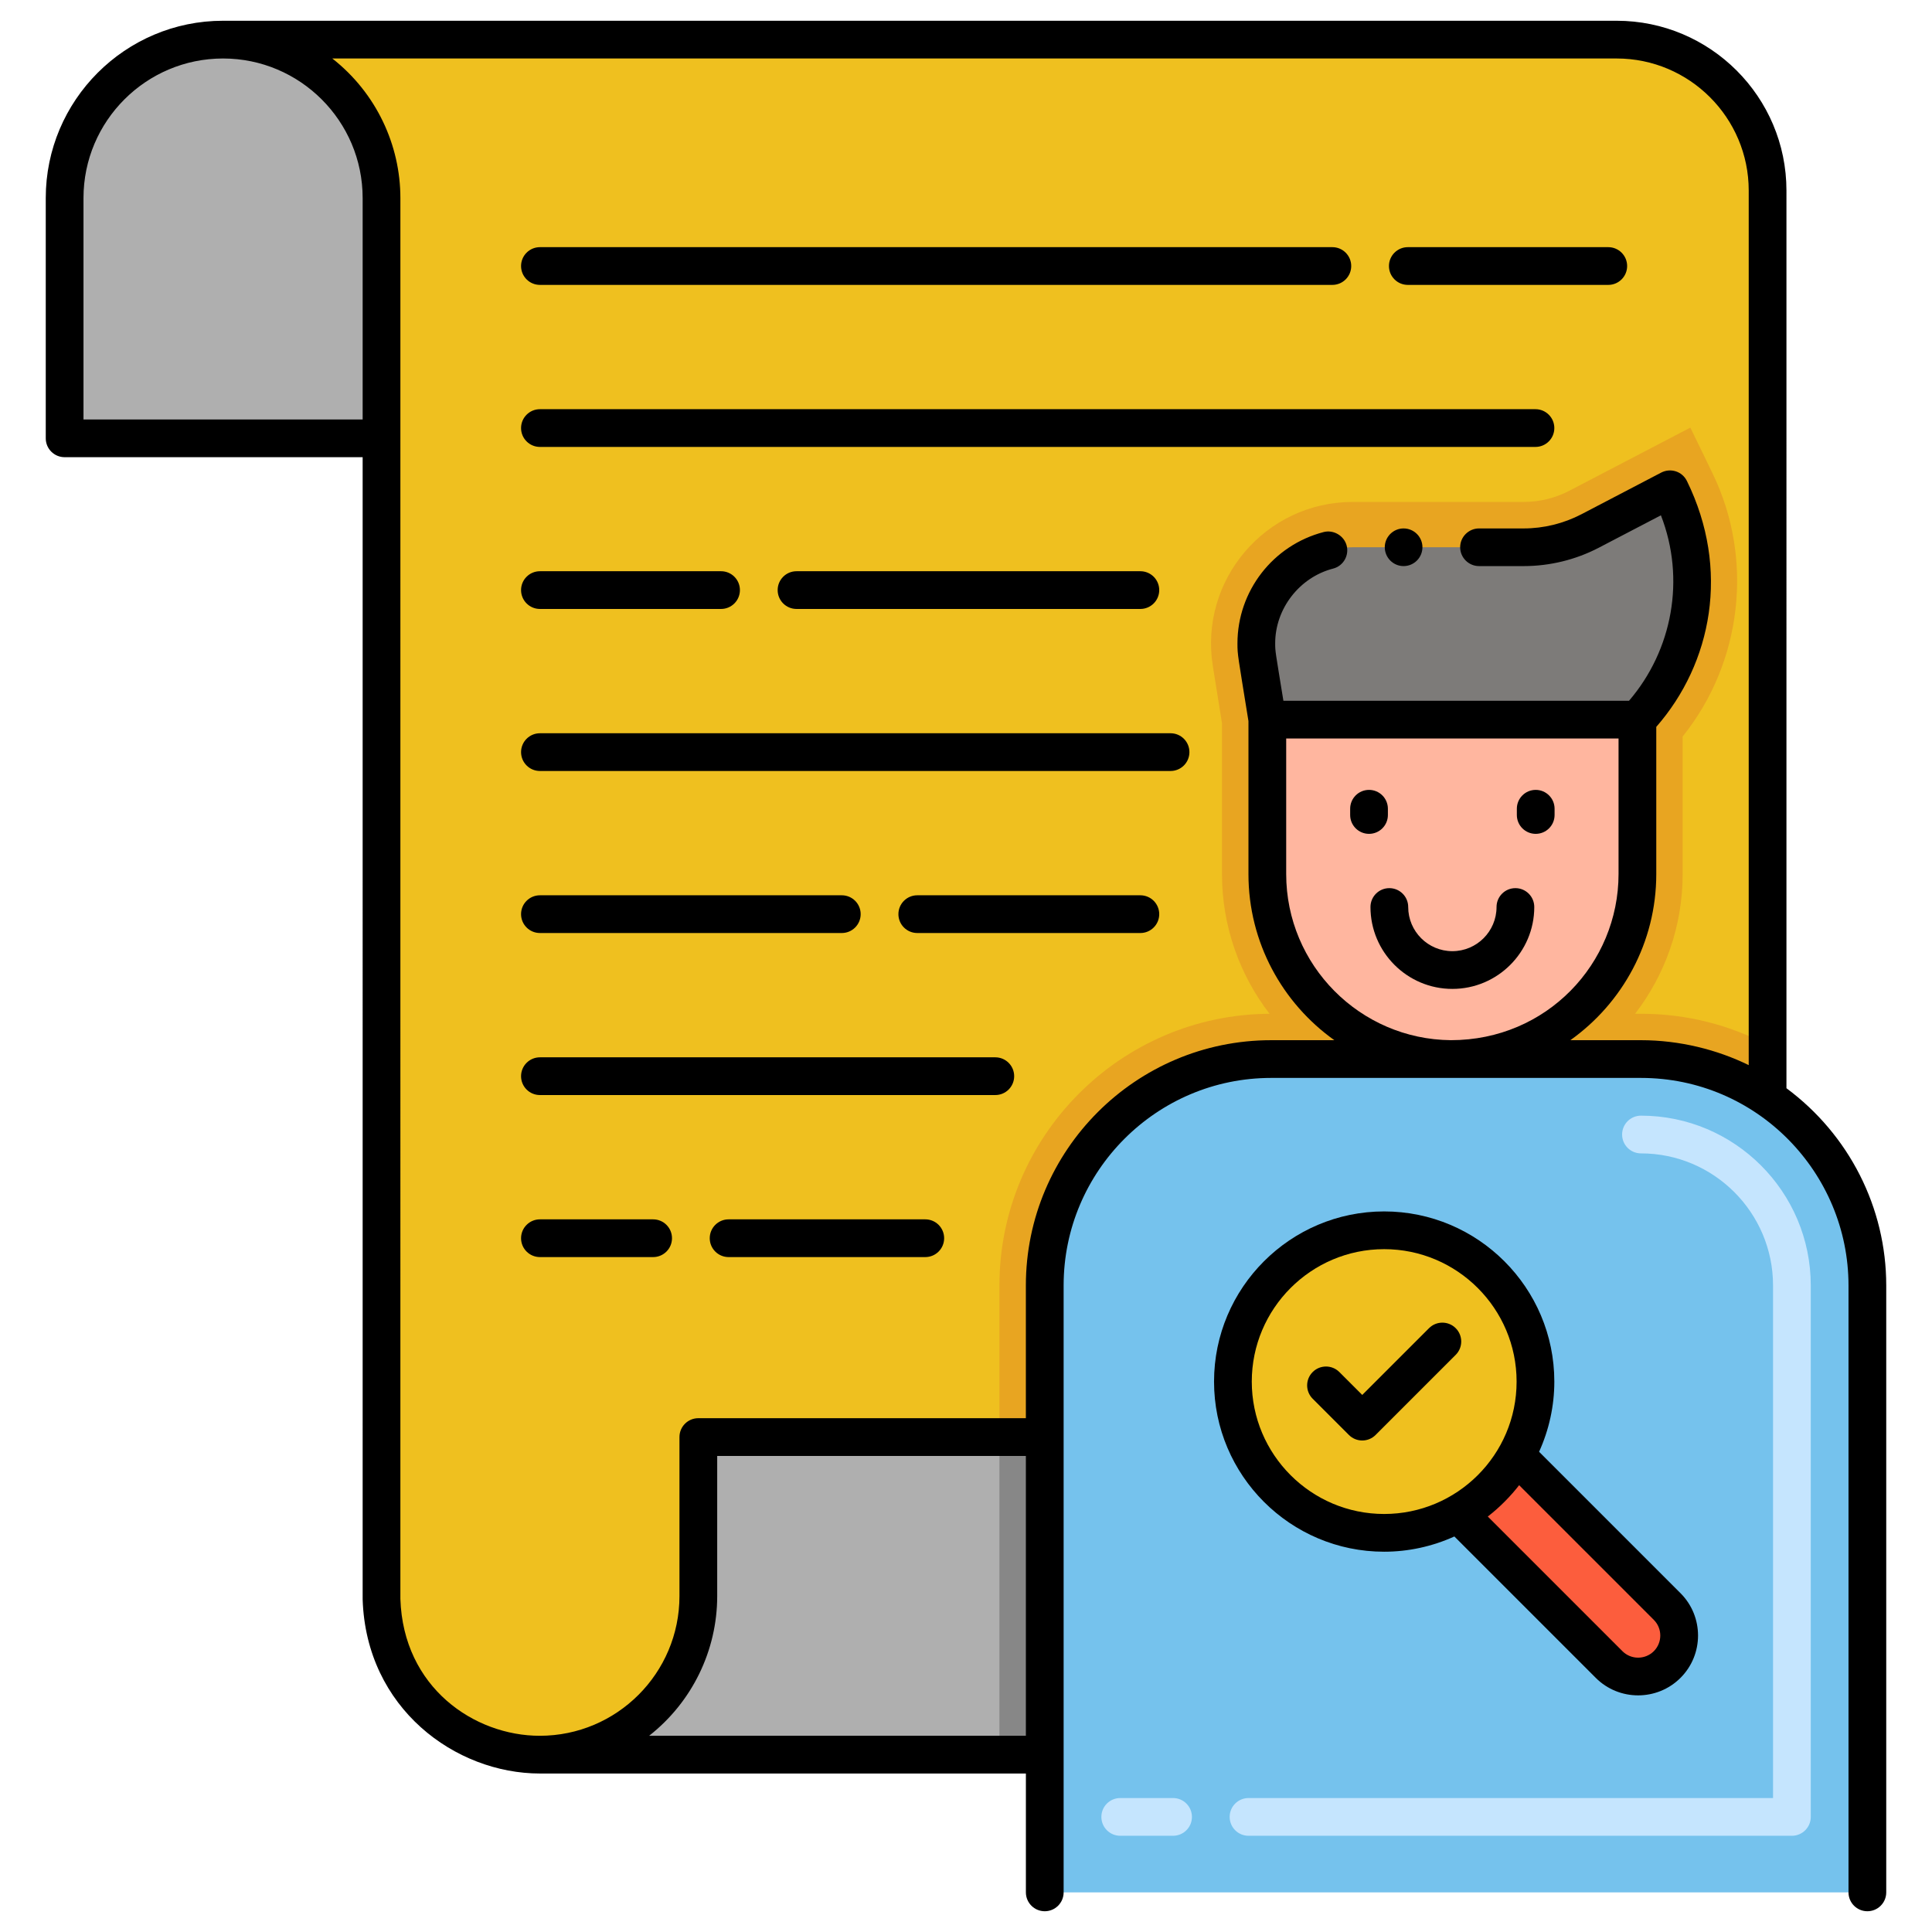 <?xml version="1.0" encoding="utf-8"?>
<!-- Generator: Adobe Illustrator 24.0.0, SVG Export Plug-In . SVG Version: 6.00 Build 0)  -->
<svg version="1.1" xmlns="http://www.w3.org/2000/svg" xmlns:xlink="http://www.w3.org/1999/xlink" x="0px" y="0px"
	 viewBox="0 0 256 256" enable-background="new 0 0 256 256" xml:space="preserve">
<g id="Layer_2">
</g>
<g id="Layer_1">
	<g>
	</g>
	<g>
		<path fill="#EFC01F" d="M234.21,25.25c0,23.43,0,74.7-0.01,113.22v6.98c-4.78-3.22-10.55-5.12-16.76-5.12h-49
			c-16.57,0-30,13.43-30,30v20.09H92.53v21.07c0,11.73-9.54,21.01-20.99,21.01c-0.01,0-0.01,0-0.02,0
			c-10.65,0-20.57-8.18-20.97-20.64V26.24c0-11.59-9.4-20.99-21-20.99h184.66C225.26,5.25,234.21,14.2,234.21,25.25z"/>
		<path fill="#E8A521" d="M234.2,138.47v6.98c-4.78-3.22-10.55-5.12-16.76-5.12h-49c-16.57,0-30,13.43-30,30v20.09h-6.01v-20.09
			c0-19.78,16.04-35.89,35.79-36c-3.95-5.14-6.3-11.57-6.3-18.51V95.83l-1.21-7.56c-1.84-11.41,6.98-21.76,18.53-21.76h22.66
			c2.09,0,4.17-0.51,6.02-1.47l16.06-8.38l2.94,6.06c5.53,11.39,3.9,25.1-3.96,34.87v18.23c0,6.94-2.35,13.37-6.3,18.51h0.77
			C223.53,134.33,229.22,135.83,234.2,138.47z"/>
		<path fill="#FFB69F" d="M192.447,140.335L192.447,140.335c-13.542,0-24.519-10.978-24.519-24.519V95.354h49.038v20.462
			C216.965,129.357,205.988,140.335,192.447,140.335z"/>
		<path fill="#7D7B79" d="M221.282,64.835l-10.578,5.521c-2.718,1.418-5.738,2.159-8.804,2.159h-22.658
			c-7.865,0-13.861,7.04-12.609,14.804l1.295,8.035h49.038l0,0c7.594-8.091,9.409-20.028,4.564-30.011L221.282,64.835z"/>
		<path fill="#AFAFAF" d="M138.44,190.42v42.08h-66.9c11.45,0,20.99-9.28,20.99-21.01v-21.07H138.44z"/>
		<rect x="132.43" y="190.42" fill="#878787" width="6.01" height="42.08"/>
		<path fill="#75C2ED" d="M247.44,170.33v80.42h-109v-80.42c0-16.57,13.43-30,30-30h49c6.21,0,11.98,1.9,16.76,5.12
			c0,0.01,0.01,0.01,0.01,0.01s0.01,0,0.01,0.01C242.53,151.12,247.44,160.35,247.44,170.33z"/>
		<path fill="#EFC01F" d="M203.457,183.07c0,3.56-0.93,6.9-2.56,9.79c-1.8,3.22-4.47,5.89-7.69,7.69c-2.9,1.63-6.24,2.56-9.8,2.56
			c-11.07,0-20.04-8.97-20.04-20.04s8.97-20.05,20.04-20.05C194.487,163.02,203.457,172,203.457,183.07z"/>
		<path fill="#FC5D3D" d="M220.907,220.56c-2.13,2.12-5.57,2.12-7.69,0l-20.01-20.01c3.22-1.8,5.89-4.47,7.69-7.69l20.01,20.01
			C223.027,214.99,223.027,218.44,220.907,220.56z"/>
		<path fill="#AFAFAF" d="M50.553,26.24v31.84H8.563V26.24c0-11.59,9.39-20.99,20.99-20.99S50.553,14.65,50.553,26.24z"/>
		<g>
			<g>
				<path fill="#C5E5FE" d="M237.437,243.25h-72c-1.381,0-2.5-1.119-2.5-2.5s1.119-2.5,2.5-2.5h69.5v-67.92
					c0-9.649-7.851-17.5-17.5-17.5c-1.381,0-2.5-1.119-2.5-2.5s1.119-2.5,2.5-2.5c12.407,0,22.5,10.093,22.5,22.5v70.42
					C239.937,242.131,238.818,243.25,237.437,243.25z M155.437,243.25h-7c-1.381,0-2.5-1.119-2.5-2.5s1.119-2.5,2.5-2.5h7
					c1.381,0,2.5,1.119,2.5,2.5S156.818,243.25,155.437,243.25z"/>
			</g>
		</g>
		<path d="M185.98,70.02c-1.37,0-2.49,1.12-2.49,2.49c0,1.38,1.12,2.5,2.49,2.5c1.38,0,2.5-1.12,2.5-2.5
			C188.48,71.14,187.36,70.02,185.98,70.02z"/>
		<path d="M203.299,120.183c0-1.381-1.119-2.5-2.5-2.5s-2.5,1.119-2.5,2.5c0,3.227-2.625,5.852-5.853,5.852
			s-5.852-2.625-5.852-5.852c0-1.381-1.119-2.5-2.5-2.5s-2.5,1.119-2.5,2.5c0,5.984,4.868,10.852,10.852,10.852
			S203.299,126.167,203.299,120.183z"/>
		<path d="M183.903,107.99v-0.826c0-1.381-1.119-2.5-2.5-2.5s-2.5,1.119-2.5,2.5v0.826c0,1.381,1.119,2.5,2.5,2.5
			S183.903,109.371,183.903,107.99z"/>
		<path d="M213.104,32.75h-26.56c-1.381,0-2.5,1.119-2.5,2.5s1.119,2.5,2.5,2.5h26.56c1.381,0,2.5-1.119,2.5-2.5
			S214.484,32.75,213.104,32.75z"/>
		<path d="M71.543,37.75h105c1.381,0,2.5-1.119,2.5-2.5s-1.119-2.5-2.5-2.5h-105c-1.381,0-2.5,1.119-2.5,2.5
			S70.163,37.75,71.543,37.75z"/>
		<path d="M203.457,54.22H71.543c-1.381,0-2.5,1.119-2.5,2.5s1.119,2.5,2.5,2.5h131.913c1.381,0,2.5-1.119,2.5-2.5
			S204.837,54.22,203.457,54.22z"/>
		<path d="M151.104,80.69c1.381,0,2.5-1.119,2.5-2.5s-1.119-2.5-2.5-2.5h-45.56c-1.381,0-2.5,1.119-2.5,2.5s1.119,2.5,2.5,2.5
			H151.104z"/>
		<path d="M71.543,80.69h24c1.381,0,2.5-1.119,2.5-2.5s-1.119-2.5-2.5-2.5h-24c-1.381,0-2.5,1.119-2.5,2.5
			S70.163,80.69,71.543,80.69z"/>
		<path d="M155.104,97.16h-83.56c-1.381,0-2.5,1.119-2.5,2.5s1.119,2.5,2.5,2.5h83.56c1.381,0,2.5-1.119,2.5-2.5
			S156.484,97.16,155.104,97.16z"/>
		<path d="M151.104,118.63h-29.56c-1.381,0-2.5,1.119-2.5,2.5s1.119,2.5,2.5,2.5h29.56c1.381,0,2.5-1.119,2.5-2.5
			S152.484,118.63,151.104,118.63z"/>
		<path d="M71.543,123.63h40c1.381,0,2.5-1.119,2.5-2.5s-1.119-2.5-2.5-2.5h-40c-1.381,0-2.5,1.119-2.5,2.5
			S70.163,123.63,71.543,123.63z"/>
		<path d="M131.883,140.1h-60.34c-1.381,0-2.5,1.119-2.5,2.5s1.119,2.5,2.5,2.5h60.34c1.381,0,2.5-1.119,2.5-2.5
			S133.264,140.1,131.883,140.1z"/>
		<path d="M86.543,161.57h-15c-1.381,0-2.5,1.119-2.5,2.5s1.119,2.5,2.5,2.5h15c1.381,0,2.5-1.119,2.5-2.5
			S87.924,161.57,86.543,161.57z"/>
		<path d="M122.604,161.57h-26.06c-1.381,0-2.5,1.119-2.5,2.5s1.119,2.5,2.5,2.5h26.06c1.381,0,2.5-1.119,2.5-2.5
			S123.984,161.57,122.604,161.57z"/>
		<path d="M192.888,175.99c-0.976-0.977-2.56-0.977-3.535,0l-8.848,8.847l-3.034-3.034c-0.976-0.977-2.56-0.977-3.535,0
			c-0.977,0.976-0.977,2.559,0,3.535l4.802,4.802c0.976,0.977,2.56,0.977,3.535,0l10.615-10.615
			C193.864,178.549,193.864,176.966,192.888,175.99z"/>
		<path d="M183.407,160.52c-12.429,0-22.54,10.116-22.54,22.55c0,12.429,10.111,22.54,22.54,22.54c3.217,0,6.396-0.701,9.304-2.02
			l18.738,18.738c3.087,3.088,8.121,3.09,11.221,0.004c0.001-0.001,0.003-0.003,0.004-0.004c3.1-3.1,3.1-8.127,0-11.225
			l-18.737-18.737c1.319-2.903,2.019-6.078,2.019-9.296C205.957,170.636,195.841,160.52,183.407,160.52z M165.867,183.07
			c0-9.677,7.869-17.55,17.54-17.55c9.677,0,17.55,7.873,17.55,17.55c0,9.734-7.924,17.54-17.55,17.54
			C173.735,200.61,165.867,192.741,165.867,183.07z M219.141,218.791c-1.151,1.143-3.015,1.143-4.157,0.002l-17.845-17.845
			c1.606-1.232,3.093-2.771,4.154-4.154l17.845,17.845C220.281,215.779,220.286,217.643,219.141,218.791z"/>
		<path d="M247.437,253.25c1.381,0,2.5-1.119,2.5-2.5v-80.42c0-10.317-4.925-19.981-13.223-26.135V25.25
			c0-12.407-10.093-22.5-22.5-22.5H29.553c-12.952,0-23.49,10.538-23.49,23.49v31.84c0,1.381,1.119,2.5,2.5,2.5h39.49l0.001,151.36
			C48.518,226.375,60.351,235,71.543,235h64.393v15.75c0,1.381,1.119,2.5,2.5,2.5s2.5-1.119,2.5-2.5v-80.42
			c0-15.164,12.336-27.5,27.5-27.5c7.251,0,41.202,0,48.997,0c15.381,0,27.503,12.567,27.503,27.5v80.42
			C244.937,252.131,246.056,253.25,247.437,253.25z M48.053,55.58h-36.99V26.24c0-10.195,8.294-18.49,18.49-18.49
			c10.201,0,18.5,8.295,18.5,18.49V55.58z M86.011,230c5.692-4.465,9.022-11.297,9.022-18.51v-18.57h40.9V230H86.011z
			 M170.427,115.816V97.854h44.038v17.961c0,11.852-9.515,22.014-22.212,22.014C180.201,137.726,170.427,127.892,170.427,115.816z
			 M208.082,137.83c6.882-4.902,11.383-12.94,11.383-22.014V96.315c7.388-8.439,9.798-20.872,4.064-32.575
			c-0.643-1.308-2.185-1.753-3.41-1.12l-10.57,5.52c-2.36,1.23-5,1.88-7.65,1.88h-5.92c-1.37,0-2.5,1.12-2.5,2.49
			c0,1.38,1.13,2.5,2.5,2.5h5.92c3.45,0,6.9-0.84,9.96-2.44l8.22-4.29c3.284,8.433,1.526,17.876-4.226,24.575h-45.795
			c-1.062-6.565-1.089-6.485-1.089-7.595c-0.01-4.6,3.22-8.77,7.68-9.92c1.33-0.34,2.14-1.71,1.79-3.05
			c-0.34-1.3-1.73-2.13-3.05-1.79c-6.72,1.75-11.42,7.82-11.42,14.76c0,1.576,0.048,1.513,1.458,10.287v20.27
			c0,9.074,4.501,17.112,11.383,22.014h-8.374h-0.003c-17.92,0-32.5,14.58-32.5,32.5v17.586h-43.4c-1.381,0-2.5,1.119-2.5,2.5v0.003
			v21.07c0,10.205-8.293,18.51-18.51,18.51c-8.671,0-18.092-6.386-18.47-18.14V58.08V26.24c0-7.017-3.189-13.915-9.021-18.49
			h170.182c9.649,0,17.5,7.851,17.5,17.5v115.884c-4.201-2.061-9.172-3.301-14.266-3.303c-0.004,0-0.008,0-0.011,0h-0.003H208.082z"
			/>
		<path d="M203.49,110.49c1.381,0,2.5-1.119,2.5-2.5v-0.826c0-1.381-1.119-2.5-2.5-2.5s-2.5,1.119-2.5,2.5v0.826
			C200.99,109.371,202.109,110.49,203.49,110.49z"/>
	</g>
</g>
</svg>
